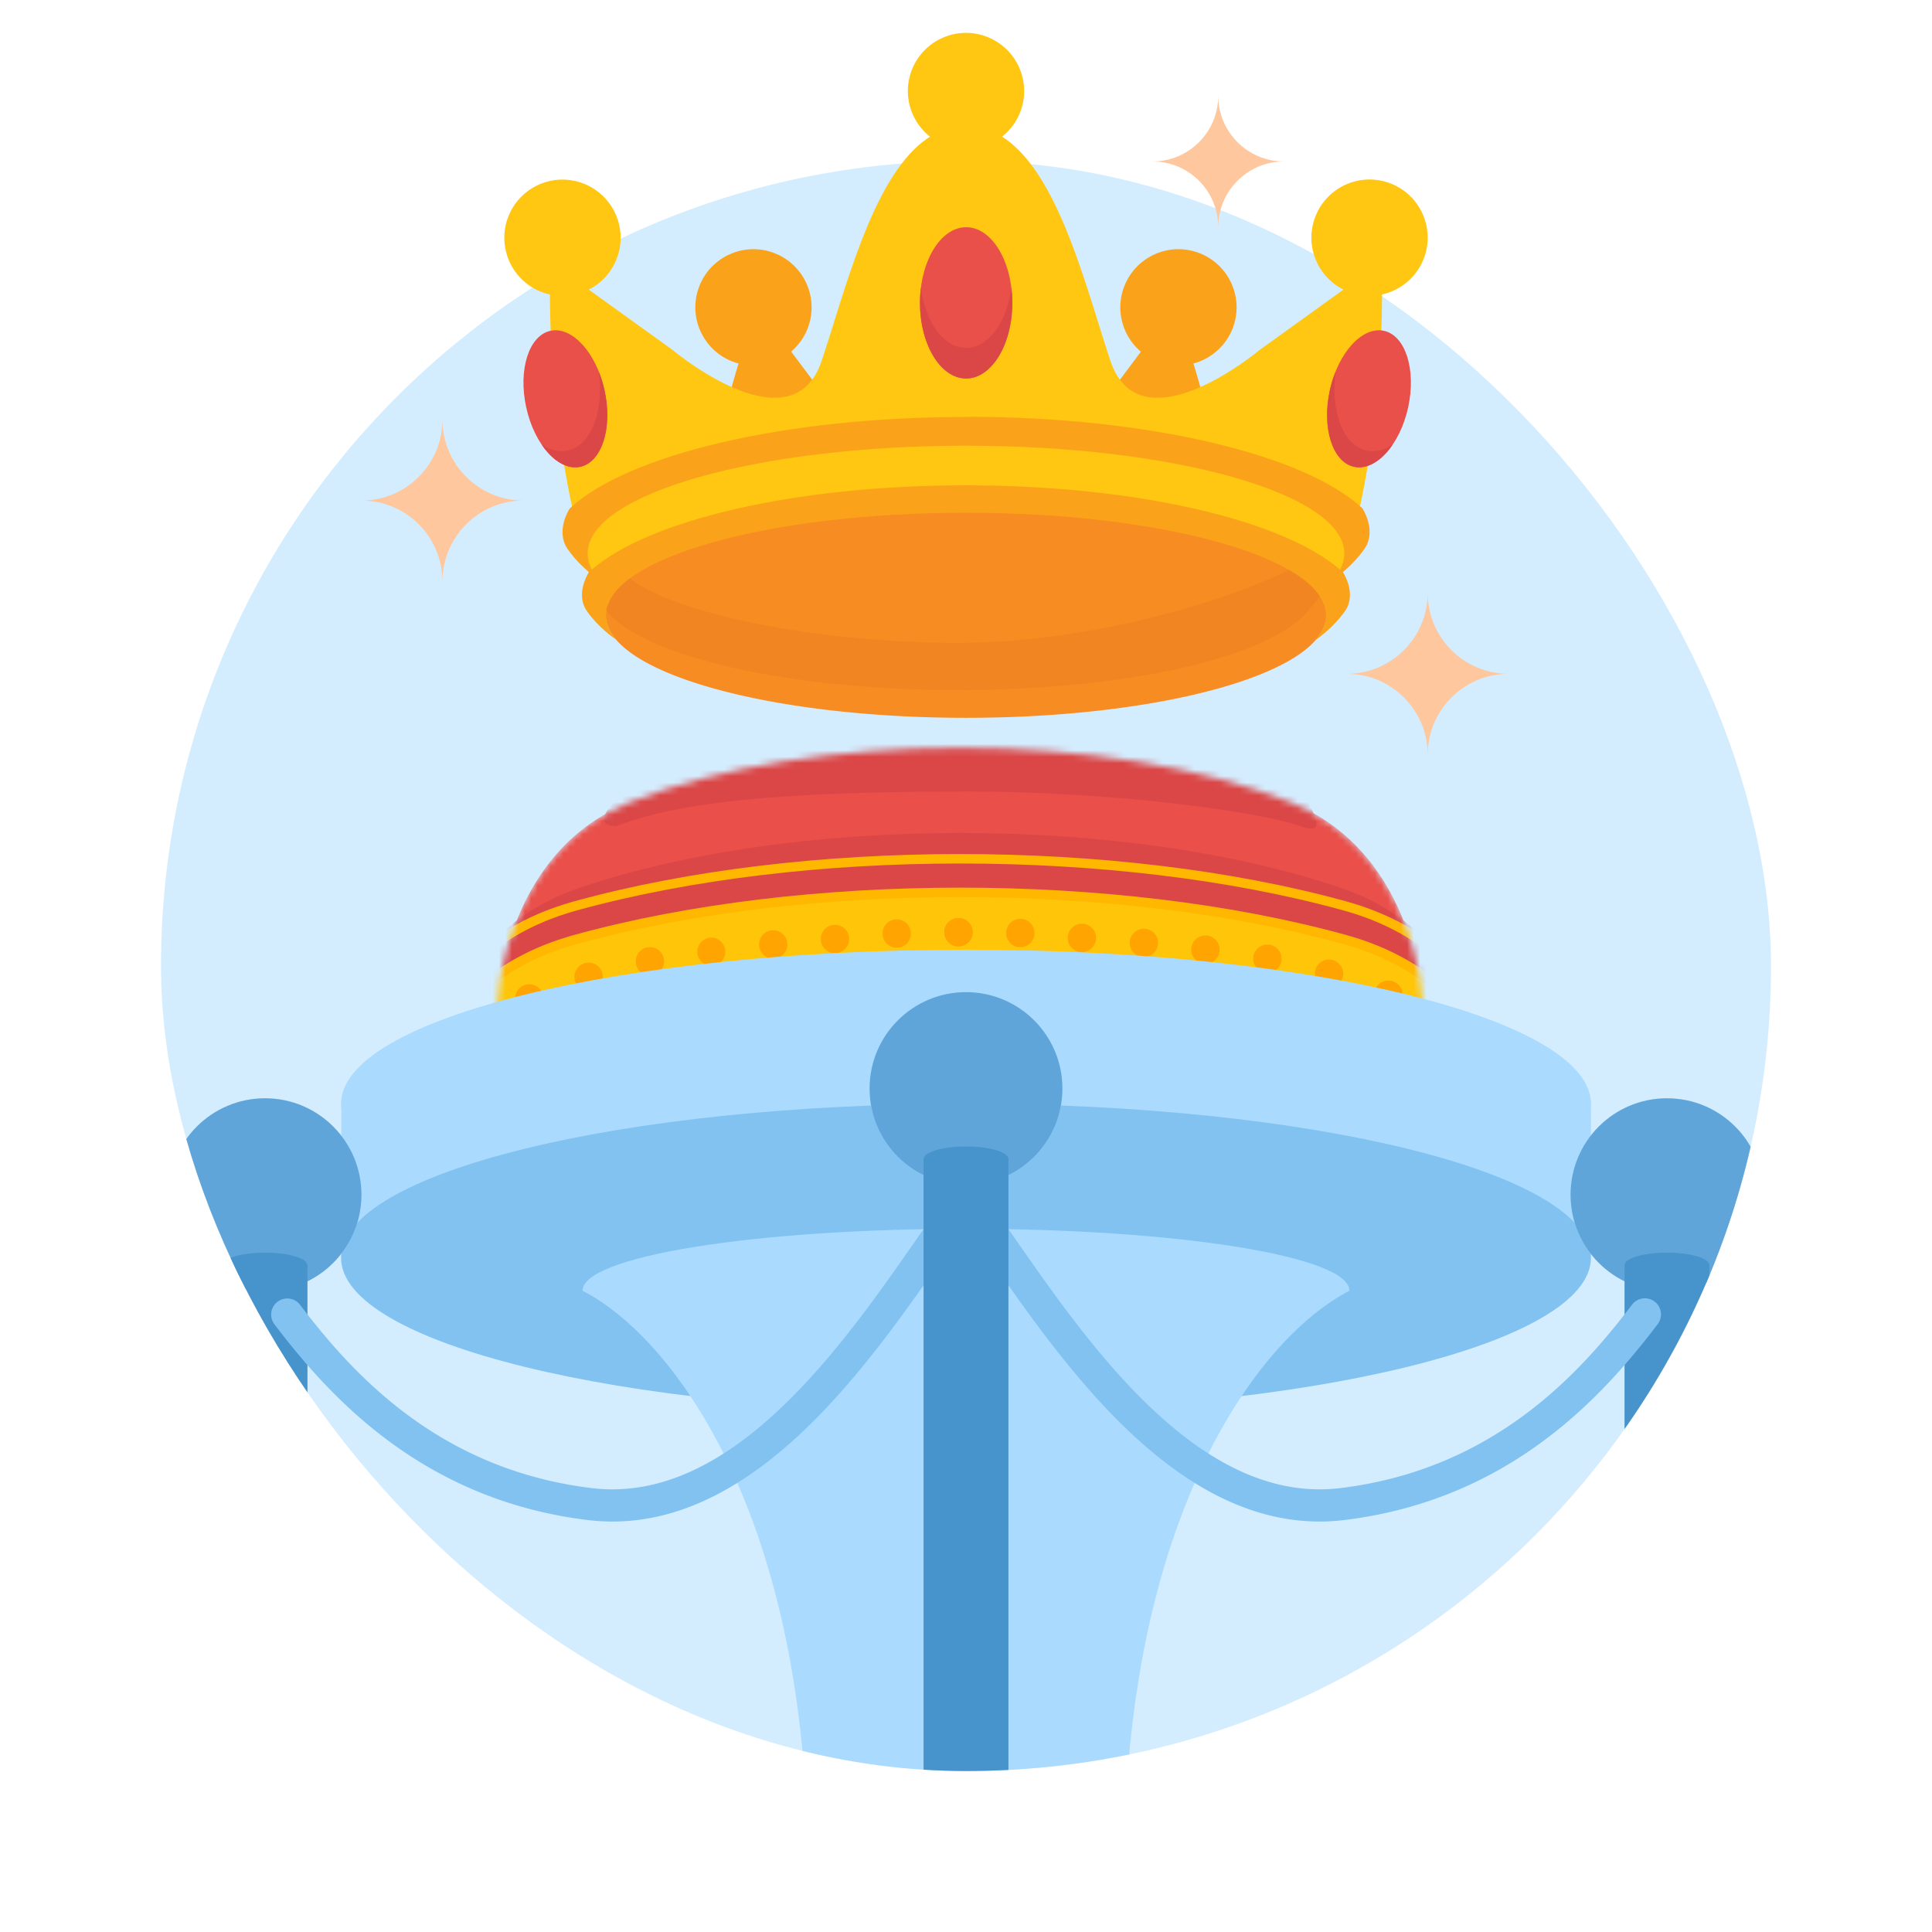 <svg xmlns="http://www.w3.org/2000/svg" width="300" height="300" fill="none" class="persona-ilustration" viewBox="0 0 300 300"><g clip-path="url(#H3Rr8WtqRZ_a)"><g clip-path="url(#H3Rr8WtqRZ_b)"><rect width="250" height="250" x="25" y="25" fill="#D3EDFF" rx="125"/><mask id="H3Rr8WtqRZ_c" width="145" height="46" x="77" y="116" maskUnits="userSpaceOnUse" style="mask-type:alpha"><path fill="#EA4F4A" d="M97.597 124.662c-17.648 7.126-21.034 27.464-20.52 36.742H221.1c.513-9.278-2.872-29.616-20.52-36.742-28.19-11.381-74.794-11.381-102.984 0"/></mask><g mask="url(#H3Rr8WtqRZ_c)"><path fill="#EA4F4A" d="M97.597 124.662c-17.648 7.126-21.034 27.464-20.52 36.742H221.1c.513-9.278-2.872-29.616-20.52-36.742-28.19-11.381-74.794-11.381-102.984 0"/><path fill="#DB4747" d="M90.018 137.856c-20.246 6.88-24.13 26.519-23.541 35.478h165.224c.589-8.959-3.295-28.598-23.541-35.478-33.402-11.352-84.74-11.352-118.142 0"/><path fill="#FFB700" fill-rule="evenodd" d="M89.257 139.934c35.416-9.757 84.246-9.757 119.662 0 21.353 5.882 25.519 22.731 24.888 30.516l-.055.675H64.424l-.055-.675c-.63-7.785 3.535-24.634 24.888-30.516m119.272 1.415c-35.161-9.686-83.721-9.686-118.882 0-19.916 5.487-24.154 20.787-23.855 28.308h166.592c.299-7.521-3.939-22.821-23.855-28.308" clip-rule="evenodd"/><path fill="#FFC509" d="M65.101 175.61c-.609-7.513 3.409-23.98 24.351-29.75 35.289-9.721 83.984-9.721 119.272 0 20.943 5.77 24.96 22.237 24.351 29.75z"/><path fill="#FFB700" fill-rule="evenodd" d="M208.529 146.568c-35.161-9.686-83.721-9.686-118.882 0-19.916 5.486-24.154 20.787-23.855 28.307h166.592c.299-7.52-3.939-22.821-23.855-28.307m-119.272-1.415c35.416-9.757 84.246-9.757 119.662 0 21.353 5.882 25.519 22.731 24.888 30.516l-.055.674H64.424l-.055-.674c-.63-7.785 3.535-24.634 24.888-30.516" clip-rule="evenodd"/><path fill="#FFA400" d="M141.44 144.911a2.201 2.201 0 1 1-4.402.096 2.201 2.201 0 0 1 4.402-.096M129.701 148.003a2.2 2.2 0 1 0-.096-4.4 2.2 2.2 0 0 0 .096 4.4M122.266 146.607a2.2 2.2 0 1 1-4.399.097 2.2 2.2 0 0 1 4.399-.097M110.533 149.988a2.202 2.202 0 0 0-.096-4.401 2.201 2.201 0 0 0 .096 4.401M103.113 149.226a2.2 2.2 0 1 1-4.4.096 2.2 2.2 0 0 1 4.4-.096M91.408 153.884a2.201 2.201 0 1 0-.097-4.4 2.201 2.201 0 0 0 .097 4.4M82.188 157.237a2.201 2.201 0 1 0-.096-4.4 2.201 2.201 0 0 0 .096 4.4M148.888 146.95a2.2 2.2 0 1 0-.095-4.399 2.2 2.2 0 0 0 .095 4.399M156.236 144.851a2.201 2.201 0 1 0 4.402.058 2.201 2.201 0 0 0-4.402-.058M168.001 147.843a2.202 2.202 0 1 1 .061-4.403 2.202 2.202 0 0 1-.061 4.403M175.423 146.383a2.2 2.2 0 1 0 4.4.06 2.2 2.2 0 0 0-4.4-.06M187.185 149.664a2.202 2.202 0 1 1 .06-4.403 2.202 2.202 0 0 1-.06 4.403M194.598 148.839a2.201 2.201 0 1 0 4.402.056 2.201 2.201 0 0 0-4.402-.056M206.343 153.396a2.2 2.2 0 1 1 .056-4.4 2.2 2.2 0 0 1-.056 4.4M215.591 156.671a2.202 2.202 0 1 1 .06-4.403 2.202 2.202 0 0 1-.06 4.403"/><path fill="#FFA400" d="M148.805 146.953a2.2 2.2 0 1 1 .058-4.4 2.2 2.2 0 0 1-.058 4.4"/><path fill="#DB4747" d="M95.621 128.288c-5.362-.267 2.234-6.346 6.702-9.351 12.874-1.781 40.919-5.544 50.111-6.346 9.192-.801 35.322 3.897 47.237 6.346 2.341 4.008 7.968 11.54 2.235 9.351-5.123-1.956-27.457-5.385-51.985-5.385-37.367 0-47.598 2.963-54.3 5.385"/></g><path fill="#AADBFF" d="M247.04 171.391c0 13.211-43.446 23.92-97.04 23.92-53.593 0-97.04-10.709-97.04-23.92s43.447-23.92 97.04-23.92 97.04 10.709 97.04 23.92"/><path fill="#AADBFF" d="M53 171.031h194.04v24.13H53z"/><path fill="#82C2F1" d="M247.04 195.312c0 13.211-43.446 23.92-97.04 23.92-53.593 0-97.04-10.709-97.04-23.92s43.447-23.92 97.04-23.92 97.04 10.709 97.04 23.92"/><path fill="#AADBFF" d="M209.536 200.392c0-1.258-1.539-2.505-4.531-3.668-2.992-1.162-7.378-2.219-12.906-3.109s-12.092-1.596-19.315-2.078-14.965-.729-22.784-.729-15.56.248-22.783.729c-7.224.482-13.787 1.188-19.315 2.078s-9.914 1.947-12.906 3.109c-2.992 1.163-4.532 2.41-4.532 3.668z"/><path fill="#AADBFF" d="M209.622 200.384c-14.787 7.569-35.06 36.105-35.06 89.701 0 46.114 10.965 59.768 14.027 61.519h.785c0 .255-.289.284-.785 0H150v-151.22zM90.378 200.384c14.787 7.569 35.06 36.105 35.06 89.701 0 46.114-10.965 59.768-14.027 61.519h-.785c0 .255.289.284.785 0H150v-151.22zM56.127 185.515c0 8.269-6.704 14.972-14.973 14.972s-14.973-6.703-14.973-14.972c0-8.27 6.704-14.973 14.973-14.973s14.972 6.703 14.972 14.973"/><path fill="#4793CC" d="M56.127 185.515c0 8.269-6.704 14.972-14.973 14.972s-14.973-6.703-14.973-14.972c0-8.27 6.704-14.973 14.973-14.973s14.972 6.703 14.972 14.973" opacity=".75"/><path fill="#4793CC" d="M47.742 196.457c0 1.076-2.95 1.949-6.588 1.949-3.64 0-6.59-.873-6.59-1.949s2.95-1.948 6.59-1.948c3.638 0 6.588.872 6.588 1.948"/><path fill="#4793CC" d="M34.565 196.442h13.177V300H34.565z"/><path fill="#AADBFF" d="M273.819 185.515c0 8.269-6.703 14.972-14.972 14.972s-14.973-6.703-14.973-14.972c0-8.27 6.704-14.973 14.973-14.973s14.972 6.703 14.972 14.973"/><path fill="#4793CC" d="M273.819 185.515c0 8.269-6.703 14.972-14.972 14.972s-14.973-6.703-14.973-14.972c0-8.27 6.704-14.973 14.973-14.973s14.972 6.703 14.972 14.973" opacity=".75"/><path fill="#4793CC" d="M265.435 196.457c0 1.076-2.95 1.949-6.588 1.949s-6.589-.873-6.589-1.949 2.95-1.948 6.589-1.948c3.638 0 6.588.872 6.588 1.948"/><path fill="#4793CC" d="M252.258 196.442h13.177V300h-13.177z"/><path fill="#82C2F1" fill-rule="evenodd" d="M150.415 186.529a2.5 2.5 0 0 1 3.491.556c1.3 1.792 2.68 3.769 4.142 5.865 5.101 7.308 11.208 16.058 18.433 23.445 9.302 9.511 19.857 16.116 31.685 14.67 23.814-2.912 37.169-17.844 45.239-28.452a2.5 2.5 0 1 1 3.979 3.027c-8.308 10.922-22.74 27.225-48.612 30.388-14.201 1.736-26.234-6.289-35.866-16.137-7.548-7.717-13.988-16.95-19.105-24.285a389 389 0 0 0-3.942-5.586 2.5 2.5 0 0 1 .556-3.491" clip-rule="evenodd"/><path fill="#82C2F1" fill-rule="evenodd" d="M149.585 186.529a2.5 2.5 0 0 1 .557 3.491 381 381 0 0 0-3.943 5.586c-5.117 7.335-11.557 16.568-19.105 24.285-9.632 9.848-21.665 17.873-35.866 16.137-25.872-3.163-40.304-19.466-48.612-30.388a2.5 2.5 0 0 1 3.98-3.027c8.07 10.608 21.425 25.54 45.239 28.452 11.827 1.446 22.383-5.159 31.685-14.67 7.224-7.387 13.331-16.137 18.432-23.445a399 399 0 0 1 4.142-5.865 2.5 2.5 0 0 1 3.491-.556" clip-rule="evenodd"/><path fill="#AADBFF" d="M164.973 169.03c0 8.269-6.704 14.973-14.973 14.973s-14.973-6.704-14.973-14.973 6.704-14.972 14.973-14.972 14.973 6.703 14.973 14.972"/><path fill="#4793CC" d="M164.973 169.03c0 8.269-6.704 14.973-14.973 14.973s-14.973-6.704-14.973-14.973 6.704-14.972 14.973-14.972 14.973 6.703 14.973 14.972" opacity=".75"/><path fill="#4793CC" d="M156.589 179.973c0 1.076-2.95 1.948-6.589 1.948s-6.589-.872-6.589-1.948 2.95-1.949 6.589-1.949 6.589.873 6.589 1.949"/><path fill="#4793CC" d="M143.411 179.958h13.178v103.558h-13.178z"/></g><path fill="#FAA31A" d="M116.108 52.649c-1.659 3.039-4.992 17.221-4.992 17.221l19.849-4.448-10.012-13.36s-3.186-2.452-4.845.587M183.892 52.664c1.659 3.024 4.991 17.206 4.991 17.206v.015l-19.849-4.434 10.013-13.36s3.186-2.452 4.845.573"/><path fill="#FFC612" d="M85.396 45.073c0 33.032 9.337 52.896 9.337 52.896v-.015H205.28l-.014.03.015-.03h-.001c.397-.86 9.324-20.568 9.324-52.867a313 313 0 0 1-3.434-1.958l.013-.01s-.332-.179-.013.01l-15.593 11.222s-18.528 15.547-23.167 1.63a340 340 0 0 1-1.82-5.708c-4.255-13.605-9.601-30.702-20.584-30.702-10.956 0-16.301 17.055-20.563 30.652a345 345 0 0 1-1.84 5.758c-4.639 13.917-23.167-1.645-23.167-1.645L88.844 43.115c.31-.182-.013-.01-.013-.01l.013.01c-.295.174-1.167.673-3.448 1.957"/><path fill="#FFC612" d="M141.595 10.837c-1.821 4.639.469 9.88 5.109 11.7 4.639 1.821 9.88-.47 11.701-5.108 1.82-4.64-.47-9.88-5.11-11.701-4.639-1.82-9.88.47-11.7 5.109M209.364 45.308c-4.64-1.82-6.93-7.062-5.109-11.701s7.061-6.93 11.701-5.11c4.639 1.821 6.929 7.062 5.109 11.702s-7.062 6.929-11.701 5.109M84.044 45.322c-4.639-1.82-6.93-7.062-5.109-11.7 1.82-4.64 7.062-6.93 11.701-5.11s6.93 7.062 5.11 11.7c-1.821 4.64-7.062 6.93-11.702 5.11"/><path fill="#FAA31A" d="M108.592 44.427c-1.821 4.64.469 9.88 5.109 11.7 4.639 1.821 9.88-.469 11.701-5.108 1.82-4.64-.47-9.88-5.109-11.701s-9.881.47-11.701 5.109M174.584 44.427c-1.82 4.64.47 9.88 5.109 11.7 4.64 1.821 9.881-.469 11.701-5.108 1.821-4.64-.47-9.88-5.109-11.701s-9.88.47-11.701 5.109"/><path fill="#F78C22" d="M159.021 102.373c20.847 0 35.705-9.322 45.336-14.138-9.778-4.639-35.382-9.895-55.745-9.895-20.862 0-44.763 6.401-54.38 11.216 9.779 4.625 33.063 14.476 53.426 14.476z"/><path fill="#F78C22" d="M94.086 95.546c0 8.794 25.032 15.915 55.921 15.915 26.191 0 48.169-5.124 54.262-12.039v-.03c1.086-1.233 1.659-2.51 1.659-3.846v-.176c-.03-1.145-.499-2.246-1.366-3.318a6 6 0 0 1-.278.352v.03c-6.108 6.915-28.086 12.038-54.277 12.038s-48.976-5.314-54.57-12.42c-.88 1.13-1.35 2.29-1.35 3.494"/><path fill="#F08521" d="M94.072 94.724c5.608 7.106 27.895 12.42 54.57 12.42s48.169-5.123 54.262-12.038v-.03a80 80 0 0 0 2.085-2.525c-1.322-1.673-1.821-2.628-4.845-4.052-9.631 4.816-30.669 11.32-51.516 11.32-20.363 0-43.031-4.067-50.827-9.998-2.26 1.189-3.523 4.022-3.714 4.903z"/><path fill="#FAA31A" fill-rule="evenodd" d="M149.993 64.746v-.014l.044-.015c28.437 0 52.632 5.931 61.514 14.211.191.294 2.202 3.568.323 6.299-1.051 1.522-2.362 2.78-3.355 3.62l.037.035c.176.28 2.099 3.392.308 5.99-1.879 2.701-4.61 4.537-4.61 4.537v-.03c1.087-1.233 1.659-2.51 1.659-3.846v-.176c-.337-8.706-25.236-15.739-55.92-15.739s-55.583 7.033-55.92 15.739v.176c0 1.32.558 2.567 1.604 3.8-.437-.298-2.865-2.011-4.556-4.46-1.742-2.529.03-5.543.277-5.962l.017-.029.041-.038c-.988-.841-2.279-2.086-3.316-3.588-1.88-2.73.132-6.005.323-6.299 8.895-8.293 33.084-14.209 61.53-14.21m0 4.463c-32.234.002-58.388 7.386-58.74 16.546v.19c0 .858.222 1.688.65 2.497 8.83-7.667 31.509-13.095 58.075-13.081h.015c26.583 0 49.273 5.435 58.09 13.096.436-.819.664-1.658.664-2.526v-.19c-.367-9.147-26.529-16.532-58.754-16.532" clip-rule="evenodd"/><path fill="#FAA31A" d="m95.677 99.333.069.046h-.03z"/><path fill="#E9504A" d="M81.71 63.263c-1.277-5.828.397-11.158 3.759-11.892s7.12 3.392 8.398 9.22-.397 11.158-3.759 11.892-7.12-3.392-8.397-9.22"/><path fill="#DB4747" d="M84.105 69.029c1.7 2.508 3.927 3.908 6.003 3.454 3.362-.734 5.036-6.063 3.759-11.891a18.3 18.3 0 0 0-.873-2.86c.784 6.15-1.198 11.432-4.829 12.225-1.343.293-2.74-.063-4.06-.928"/><path fill="#E9504A" d="M218.658 63.263c1.277-5.828-.397-11.158-3.759-11.892s-7.12 3.392-8.397 9.22.396 11.158 3.758 11.892 7.12-3.392 8.398-9.22"/><path fill="#DB4747" d="M216.263 69.029c-1.7 2.508-3.927 3.908-6.003 3.454-3.362-.734-5.036-6.063-3.758-11.891.221-1.01.517-1.97.872-2.86-.783 6.15 1.198 11.432 4.829 12.225 1.343.293 2.74-.063 4.06-.928"/><path fill="#E9504A" d="M142.857 47.026c0-6.49 3.216-11.745 7.165-11.745 3.964 0 7.164 5.255 7.164 11.745s-3.215 11.744-7.164 11.744c-3.964 0-7.165-5.255-7.165-11.745"/><path fill="#DB4747" d="M143.004 44.656a19 19 0 0 0-.147 2.37c0 6.49 3.201 11.746 7.165 11.746 3.949 0 7.164-5.256 7.164-11.745q-.001-1.222-.146-2.376c-.67 5.352-3.563 9.375-7.018 9.375-3.467 0-6.35-4.02-7.018-9.37"/><path fill="#FFC79D" fill-rule="evenodd" d="M178.958 25.072c5.639 0 10.211-4.571 10.211-10.21 0 5.638 4.571 10.21 10.21 10.21-5.639 0-10.21 4.571-10.21 10.21 0-5.639-4.572-10.21-10.211-10.21M56.127 77.728c6.946 0 12.577-5.631 12.577-12.578 0 6.947 5.632 12.578 12.578 12.578-6.946 0-12.578 5.632-12.578 12.578 0-6.946-5.63-12.578-12.577-12.578M209.112 104.632c6.946 0 12.578-5.631 12.578-12.578 0 6.947 5.631 12.578 12.578 12.578-6.947 0-12.578 5.631-12.578 12.578 0-6.947-5.632-12.578-12.578-12.578" clip-rule="evenodd"/></g><defs><clipPath id="H3Rr8WtqRZ_a"><path fill="#fff" d="M0 0h300v300H0z"/></clipPath><clipPath id="H3Rr8WtqRZ_b"><rect width="250" height="250" x="25" y="25" fill="#fff" rx="125"/></clipPath></defs></svg>